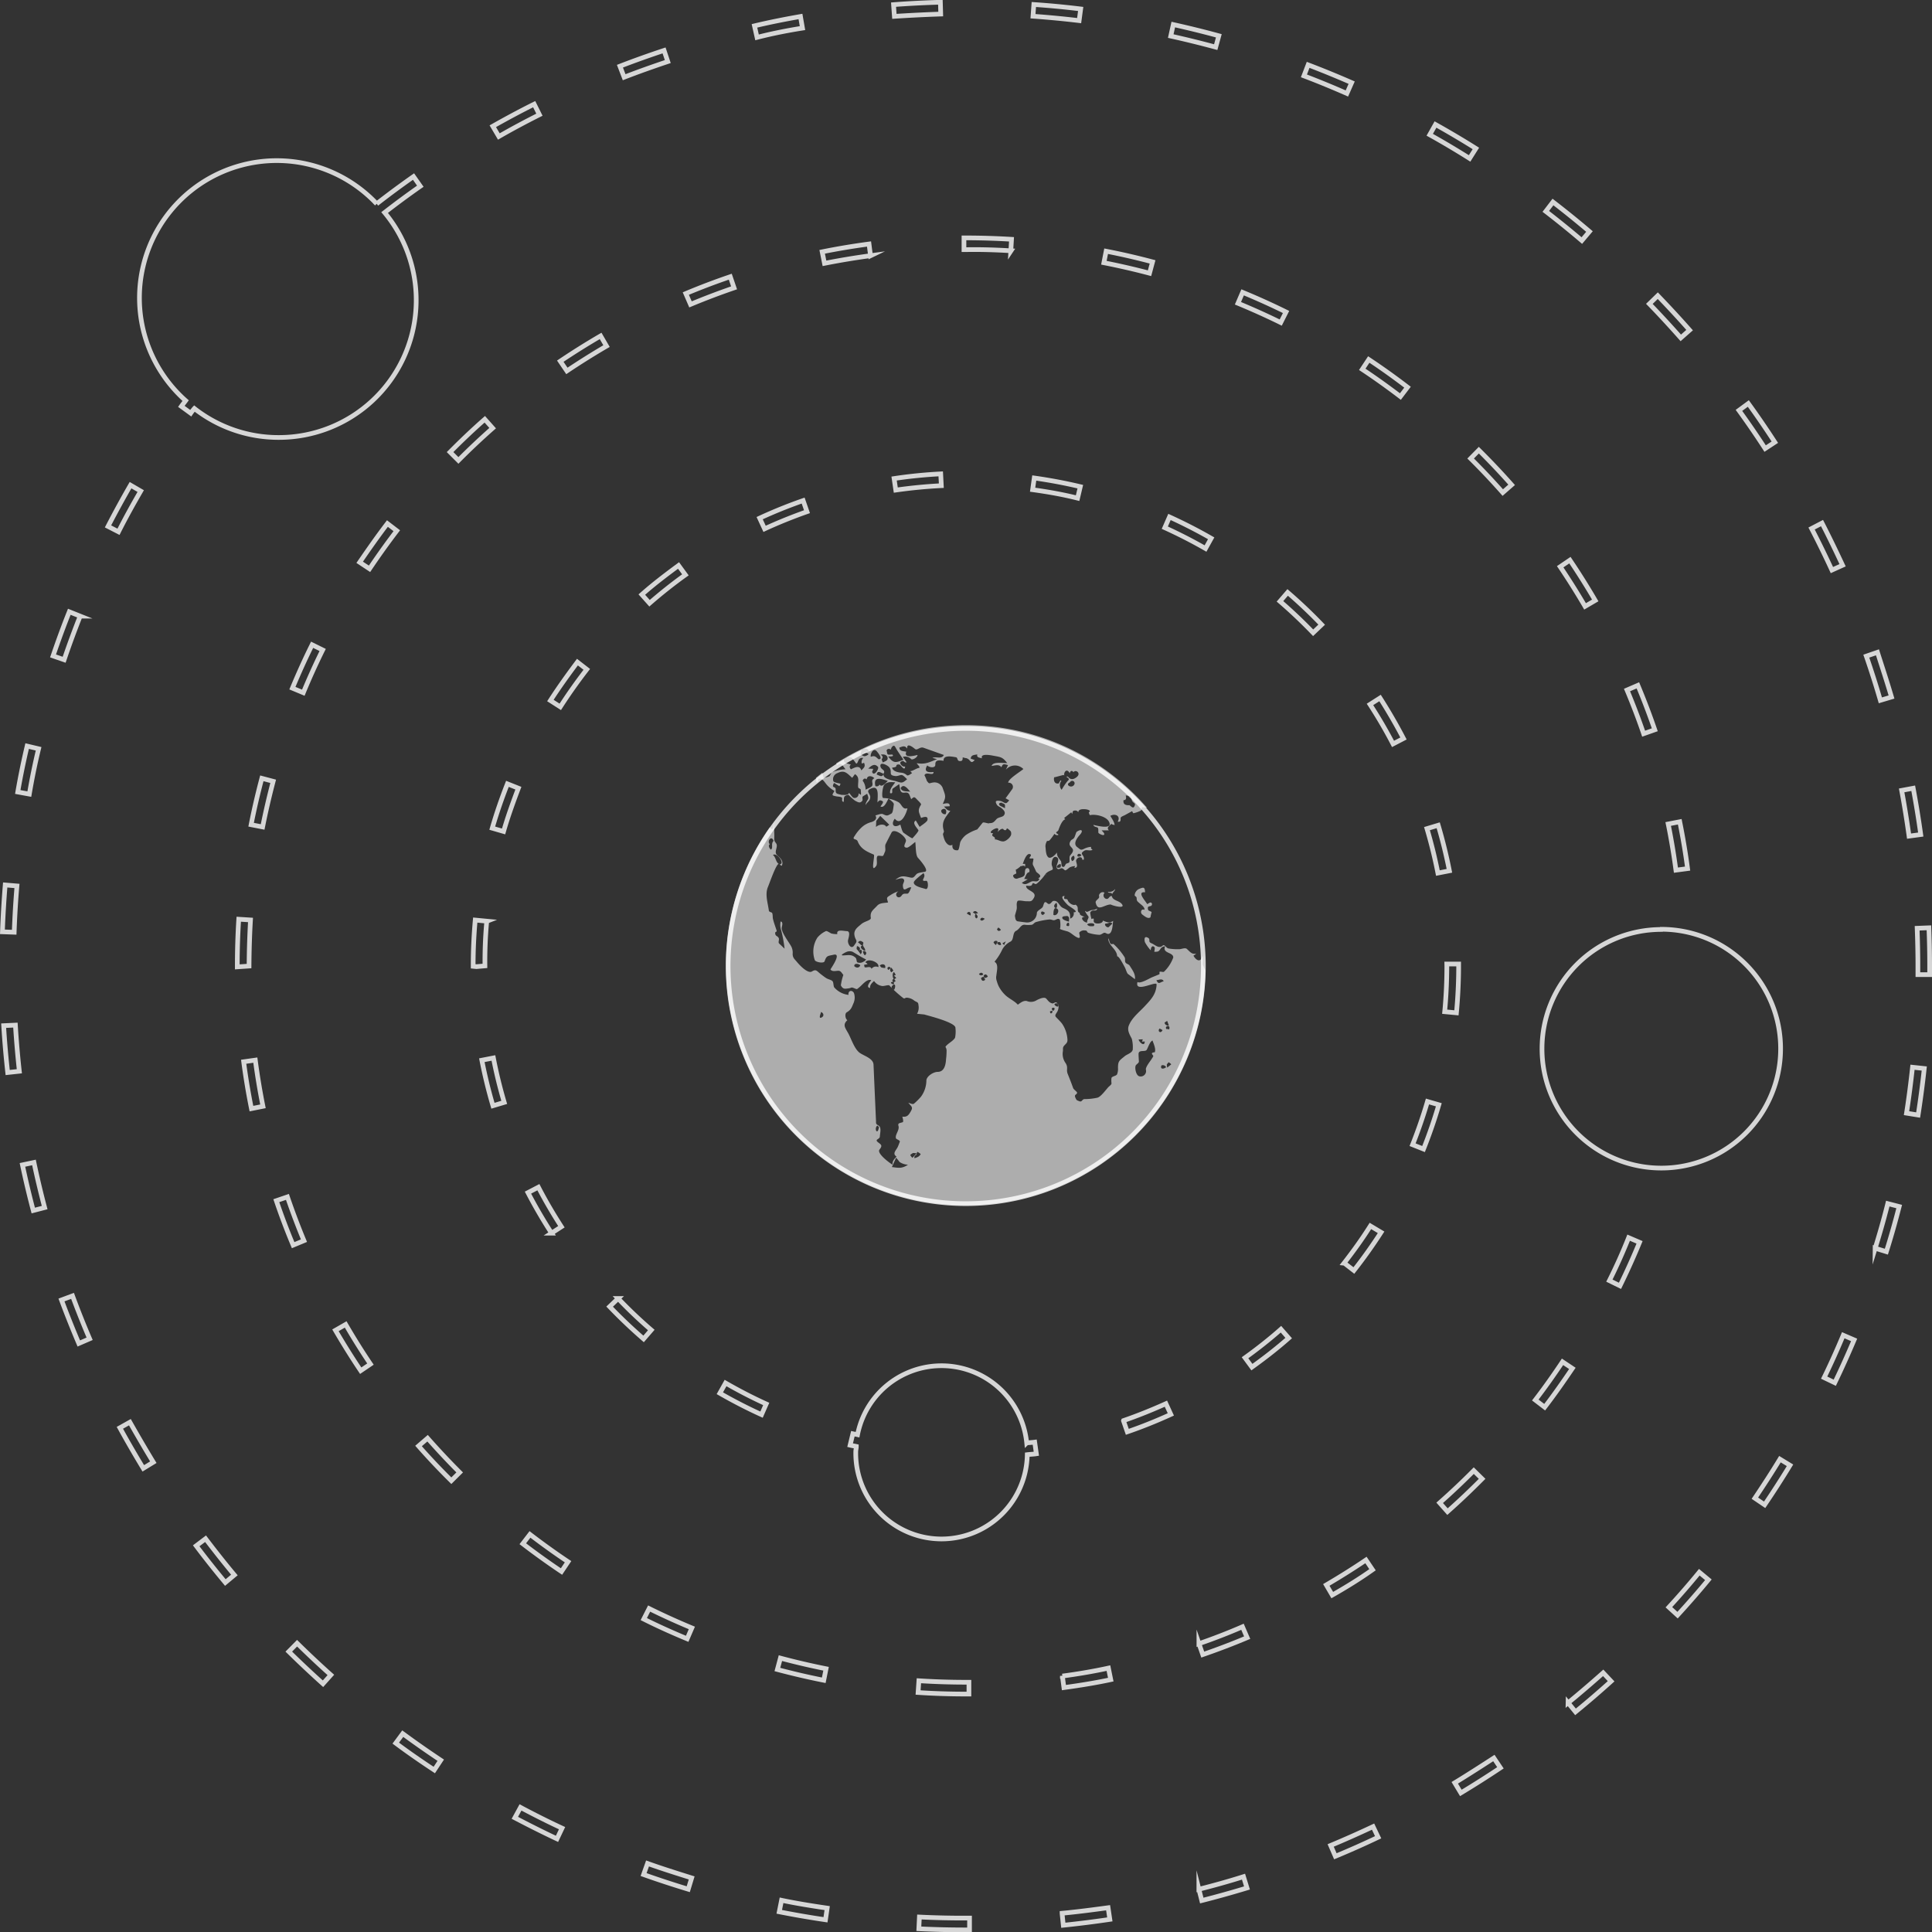 <svg id="Layer_1" data-name="Layer 1" xmlns="http://www.w3.org/2000/svg" viewBox="0 0 412.31 412.36"><rect x="0" y="0" width="412.31" height="412.36" fill="#333333" stroke="none"/><defs><style>.cls-1{fill:none;stroke:#fff;stroke-miterlimit:10;opacity:0.8;}.cls-2{fill:#fff;opacity:0.6;}</style></defs><path class="cls-1" d="M147.74,34.48l-.9-2.35c3.13-1.21,6.3-2.34,9.42-3.37l.79,2.38C154,32.16,150.83,33.28,147.74,34.48Zm-18.08,8-1.12-2.25c-3,1.49-5.93,3.07-8.83,4.71L121,47.13C123.81,45.51,126.75,43.94,129.66,42.48Zm22.23,375.57c3.09,1.1,6.3,2.15,9.53,3.13l.73-2.41c-3.19-1-6.37-2-9.42-3.09Zm58.86,9.06-.12,2.51c3.27.16,6.63.24,10,.24h.82v-2.52h-.83C217.31,427.35,214,427.27,210.75,427.11ZM22.78,177.8l-2.45-.58c-.76,3.23-1.44,6.53-2,9.8l2.47.45C21.35,184.24,22,181,22.78,177.8Zm-4.62,29.27-2.51-.21c-.27,3.3-.47,6.66-.59,10l2.51.09C17.69,213.65,17.88,210.33,18.16,207.07ZM215.3,21l-.07-2.52c-3.33.09-6.7.26-10,.51l.18,2.5C208.68,21.28,212,21.11,215.3,21Zm55.09,400.16.62,2.44c3.2-.81,6.45-1.72,9.65-2.69l-.74-2.41C276.76,419.5,273.56,420.39,270.39,421.19ZM185.8,24l-.43-2.48c-3.26.57-6.56,1.22-9.82,2l.55,2.46C179.32,25.15,182.58,24.51,185.8,24Zm55.4,402.36.26,2.51c3.35-.35,6.69-.77,9.93-1.25l-.37-2.49C247.81,425.56,244.52,426,241.2,426.31ZM56.41,347.89c2,2.66,4.1,5.3,6.22,7.84l1.93-1.61c-2.1-2.51-4.16-5.12-6.15-7.74Zm-41.09-111c.2,3.3.49,6.65.86,10l2.49-.27c-.36-3.28-.64-6.59-.84-9.85ZM99,390c2.67,2,5.43,3.9,8.22,5.74l1.38-2.09c-2.74-1.82-5.47-3.73-8.11-5.67ZM42.4,121.54c-1.65,2.86-3.27,5.82-4.81,8.8l2.24,1.15c1.51-3,3.11-5.87,4.74-8.69ZM76.17,370.47c2.39,2.35,4.84,4.65,7.3,6.86l1.68-1.88c-2.43-2.17-4.85-4.45-7.21-6.77Zm169-350.56c-3.27-.4-6.63-.72-10-.95l-.18,2.5c3.29.24,6.6.55,9.85.94ZM40.12,322.71c1.59,2.9,3.28,5.81,5,8.65l2.14-1.31c-1.71-2.81-3.38-5.68-5-8.54ZM19.33,266.6c.68,3.24,1.46,6.52,2.31,9.74l2.43-.63c-.84-3.19-1.61-6.43-2.28-9.63ZM124.41,405.94c3,1.57,6,3.08,9,4.49l1.08-2.28c-3-1.39-5.95-2.88-8.87-4.43ZM27.66,295.43c1.14,3.07,2.39,6.19,3.7,9.28l2.31-1c-1.29-3-2.53-6.13-3.65-9.16Zm4-145.94-2.33-.93c-1.22,3.05-2.38,6.22-3.47,9.42l2.37.82C29.3,155.64,30.46,152.5,31.65,149.49ZM180.84,426c3.22.64,6.54,1.21,9.87,1.7l.36-2.49c-3.29-.48-6.56-1-9.74-1.67ZM418.21,166.75c-.94-3.2-2-6.41-3-9.54l-2.38.82c1.07,3.09,2.08,6.26,3,9.43ZM403.83,312l2.27,1.09c1.45-3,2.84-6.1,4.13-9.14l-2.32-1C406.64,306,405.27,309.05,403.83,312Zm-54.65,69.38,1.59,1.95c2.55-2.08,5.1-4.27,7.6-6.53L356.68,375C354.21,377.19,351.69,379.36,349.18,381.41Zm65.53-97,2.4.74c1-3.16,1.91-6.4,2.74-9.63l-2.44-.63C416.6,278.11,415.68,281.31,414.71,284.44ZM325,398.47l1.3,2.16c2.81-1.69,5.65-3.49,8.45-5.36l-1.4-2.09C330.54,395,327.73,396.81,325,398.47Zm82.77-259.84c-1.4-3-2.88-6.07-4.39-9l-2.23,1.16c1.49,2.87,2.95,5.86,4.34,8.87Zm-14.46-26.26c-1.79-2.76-3.69-5.54-5.66-8.26l-2,1.47c1.95,2.69,3.83,5.43,5.59,8.15ZM375.12,88.45c-2.24-2.54-4.53-5-6.79-7.35l-1.8,1.75c2.23,2.3,4.49,4.75,6.71,7.26Zm13.93,249.28,2.08,1.41c1.85-2.73,3.67-5.56,5.42-8.43l-2.15-1.31C392.68,332.24,390.88,335,389.05,337.73Zm35.4-141.63c-.46-3.31-1-6.63-1.61-9.88l-2.47.46c.6,3.21,1.13,6.5,1.58,9.76ZM370.7,361l1.85,1.69c2.26-2.47,4.48-5,6.58-7.55l-1.94-1.61C375.12,356.06,372.93,358.58,370.7,361ZM274.65,25.64c-3.22-.88-6.49-1.68-9.72-2.4l-.54,2.46c3.18.7,6.41,1.5,9.6,2.36ZM426.19,216l-2.51.1c.1,2.66.16,5.33.16,8V226l2.51,0v-1.9Q426.35,220.07,426.19,216ZM298.52,411.84l1,2.31c3-1.24,6.09-2.61,9.13-4.06l-1.08-2.27C304.53,409.25,301.49,410.6,298.52,411.84ZM421.41,255.56l2.48.4c.51-3.27.95-6.62,1.31-9.93l-2.51-.27C422.34,249,421.91,252.34,421.41,255.56ZM329.51,49.68c-2.8-1.76-5.7-3.48-8.62-5.11l-1.23,2.19c2.89,1.61,5.75,3.31,8.51,5.05ZM303,35.64c-3.07-1.34-6.19-2.62-9.29-3.8l-.9,2.35c3.07,1.16,6.15,2.43,9.17,3.76Zm50.75,31.77c-2.48-2.11-5.1-4.23-7.79-6.3l-1.53,2c2.66,2.05,5.24,4.14,7.69,6.23ZM79.27,165.83c1.28-3.1,2.67-6.17,4.13-9.12l-2.25-1.11c-1.49,3-2.9,6.12-4.21,9.26ZM93.4,139.39c1.84-2.74,3.8-5.48,5.82-8.13l-2-1.53c-2.06,2.7-4,5.47-5.92,8.27Zm274.29,34.35c-1.08-3.14-2.29-6.33-3.61-9.48l-2.32,1c1.3,3.1,2.5,6.24,3.55,9.32Zm2.86,20.11c.67,3.3,1.22,6.62,1.65,9.85l2.49-.33c-.43-3.29-1-6.66-1.67-10ZM289,84.58c-3.05-1.5-6.17-2.91-9.27-4.19l-1,2.33c3.05,1.26,6.12,2.64,9.13,4.12Zm-88.68-12L200,70.07c-3.31.44-6.69,1-10,1.67l.49,2.46C193.78,73.55,197.1,73,200.36,72.56Zm29.94-1,.15-2.51c-3.28-.2-6.58-.3-9.81-.3h-.34v2.51h.34C223.82,71.22,227.06,71.32,230.3,71.52Zm117.24,67.37c1.84,2.74,3.64,5.59,5.31,8.46l2.17-1.27c-1.7-2.91-3.52-5.81-5.4-8.6ZM119.68,109.37,118,107.48c-2.54,2.23-5,4.57-7.41,7l1.78,1.78C114.74,113.87,117.2,111.56,119.68,109.37ZM260.51,73.89c-3.27-.87-6.6-1.64-9.91-2.28l-.48,2.46c3.25.64,6.53,1.39,9.74,2.24ZM68,214.33l-2.51-.16c-.21,3.34-.31,6.69-.31,10v.17l2.51-.17C67.71,220.91,67.81,217.61,68,214.33ZM171.2,79.43l-.81-2.38c-3.15,1.07-6.35,2.28-9.49,3.6l1,2.31C165,81.67,168.1,80.49,171.2,79.43ZM307.45,353l-1.4-2.08c-2.78,1.88-5.63,3.66-8.46,5.32l1.27,2.17C301.74,356.77,304.63,355,307.45,353Zm-66.19,22.65.33,2.5c3.36-.46,6.74-1,10-1.7l-.5-2.46C247.88,374.69,244.56,375.25,241.26,375.69Zm29.14-6.91.82,2.37c3.21-1.11,6.4-2.32,9.48-3.62l-1-2.32C276.69,366.48,273.56,367.69,270.4,368.78Zm-79.57,5.39c-3.21-.64-6.49-1.4-9.74-2.27l-.65,2.43c3.31.88,6.64,1.65,9.9,2.3Zm-38.9-10.6c3,1.51,6.16,2.92,9.26,4.21l1-2.32c-3.06-1.27-6.13-2.66-9.12-4.14Zm69.39,16v-2.52h-.68c-3.34,0-6.7-.11-10-.32l-.17,2.51c3.35.22,6.77.33,10.16.33ZM305.26,96.82c2.74,1.82,5.48,3.78,8.14,5.81l1.52-2c-2.7-2.07-5.48-4.06-8.27-5.91ZM358,291.3l2.26,1.11c1.49-3.05,2.9-6.17,4.18-9.28l-2.33-1C360.88,285.23,359.5,288.3,358,291.3Zm-10,17.33c-1.85,2.78-3.8,5.53-5.81,8.15l2,1.53c2.05-2.67,4-5.46,5.91-8.28Zm-18.94,23.22c-2.33,2.34-4.77,4.66-7.28,6.87l1.67,1.88c2.54-2.25,5-4.59,7.39-7Zm-.67-216c2.36,2.34,4.67,4.79,6.86,7.27l1.89-1.65c-2.24-2.53-4.58-5-7-7.4ZM66.54,244.59c.44,3.35,1,6.72,1.66,10l2.46-.49c-.65-3.25-1.2-6.57-1.63-9.86Zm37.32,82c2.22,2.53,4.56,5,7,7.41l1.78-1.77c-2.36-2.36-4.65-4.81-6.85-7.3ZM134.11,95.08l1.41,2.08c2.73-1.83,5.58-3.62,8.46-5.3l-1.26-2.17C139.79,91.39,136.9,93.21,134.11,95.08Zm-8,252.37c2.68,2.06,5.46,4.05,8.26,5.93l1.4-2.09c-2.76-1.84-5.49-3.81-8.13-5.83Zm-46.7-64.68c-1.27-3.06-2.46-6.2-3.53-9.34l-2.37.81c1.08,3.19,2.29,6.39,3.59,9.49ZM68.13,194l2.46.48c.64-3.22,1.4-6.5,2.25-9.74l-2.42-.64C69.54,187.41,68.77,190.74,68.13,194Zm18,107.9c1.7,2.92,3.51,5.82,5.39,8.62l2.08-1.41c-1.85-2.74-3.63-5.6-5.29-8.46Zm32.34-87.31-2.51-.24c-.29,3.25-.45,6.54-.44,9.87l.68.07,1.83-.16C118,221,118.12,217.78,118.42,214.61Zm183,73,2,1.55c2.06-2.61,4-5.35,5.81-8.15L307,279.63C305.28,282.36,303.38,285,301.37,287.58Zm5.44-119.26c1.78,2.74,3.44,5.58,4.92,8.43l2.23-1.16c-1.52-2.92-3.21-5.83-5-8.64Zm-19.21-22c2.46,2.12,4.84,4.38,7.08,6.71l1.82-1.73c-2.3-2.4-4.75-4.72-7.26-6.88Zm-14.68-13.45c-2.91-1.67-5.91-3.2-8.9-4.56l-1,2.29c2.92,1.33,5.85,2.82,8.69,4.45ZM316,262.29l2.34.93c1.23-3.09,2.33-6.27,3.26-9.45l-2.42-.7C318.27,256.17,317.2,259.27,316,262.29Zm7.31-38.14c0,3.26-.15,6.54-.46,9.76l2.51.24c.31-3.3.47-6.66.47-10v-.42H323.3Zm.55-20.31c-.64-3.25-1.44-6.52-2.39-9.72l-2.4.72c.92,3.11,1.71,6.3,2.33,9.48Zm-88.5,121.93c-.56.08-1.14.09-1.71.16a18.27,18.27,0,0,0-36.1-1.76c-.33-.08-.66-.11-1-.19l-.59,2.44c.44.11.89.16,1.33.26,0,.38-.12.75-.12,1.14a18.3,18.3,0,0,0,36.6.62c.64-.08,1.31-.09,1.94-.19Zm-88.9-30.66-1.82,1.74c2.3,2.4,4.74,4.72,7.25,6.89l1.64-1.9C151.07,299.72,148.69,297.46,146.45,295.11ZM132,167.5l2.11,1.35c1.75-2.72,3.65-5.4,5.66-8l-2-1.55C135.75,162,133.8,164.71,132,167.5Zm36.16,147.83c2.91,1.67,5.9,3.21,8.9,4.57l1-2.28c-2.93-1.33-5.85-2.84-8.68-4.47Zm-15-168.59c2.43-2.12,5-4.16,7.65-6.06l-1.46-2c-2.71,2-5.35,4-7.84,6.21Zm-31.15,48.7c.88-3.07,2-6.17,3.16-9.23l-2.34-.93c-1.23,3.13-2.33,6.31-3.24,9.46ZM280.24,307.76l1.47,2c2.71-1.95,5.36-4,7.85-6.2l-1.65-1.89C285.48,303.82,282.89,305.86,280.24,307.76Zm-148-26.59,2.11-1.37c-1.77-2.74-3.43-5.58-4.91-8.44l-2.23,1.16C128.74,275.45,130.43,278.36,132.25,281.17Zm-14.87-36.91c.64,3.29,1.44,6.56,2.37,9.72l2.41-.72c-.91-3.08-1.69-6.27-2.31-9.48Zm60.34-113.4c2.95-1.36,6-2.59,9.05-3.66l-.82-2.37c-3.14,1.09-6.26,2.35-9.28,3.75Zm67.38-9c-3.25-.77-6.56-1.39-9.83-1.85l-.35,2.5c3.19.44,6.43,1,9.6,1.8Zm-39.38.73c3.22-.46,6.49-.78,9.72-.94l-.13-2.52c-3.31.17-6.66.5-9.95,1Zm48.59,198.61.82,2.37c3.12-1.07,6.24-2.33,9.29-3.72l-1.05-2.29C260.4,318.89,257.35,320.12,254.31,321.17ZM74.09,111.36a29.3,29.3,0,0,0,22.53-48c2.5-1.94,5.06-3.83,7.62-5.62l-1.45-2.06c-2.64,1.85-5.29,3.81-7.86,5.81A29.3,29.3,0,1,0,54.16,103.5c-.3.41-.63.81-.92,1.22l2,1.46c.24-.35.53-.7.78-1A29.13,29.13,0,0,0,74.09,111.36Zm295,105a25.46,25.46,0,1,0,25.45,25.46A25.46,25.46,0,0,0,369.11,216.32ZM220.64,173.45a50.71,50.71,0,1,0,50.71,50.71A50.7,50.7,0,0,0,220.64,173.45Z" transform="translate(-14.54 -18)"/><path class="cls-2" d="M237.65,204.54h0c.08.08.16.11.15.26Zm14.23,4.31c.11-.45.67-.74.63-1.11a1.55,1.55,0,0,1-1.54.57C251.12,208.75,251.81,208.31,251.88,208.85Zm-.36,10.5c-.24-.24-.24-.87-.45-1.1-.08,1.53,1.83,2.26,1.89,3.86.35-.17,1.4,1.91,1.65,2.36.16.29.42,1.22.66,1.39l1.48,1.11c.15-1.1-.58-2-1.11-2.87-.23-.37-.69-.35-.9-.69s0-.71-.19-1.11a13.55,13.55,0,0,0-2.29-2.76C252.06,219.29,251.85,219.69,251.52,219.35Zm8.87-8.47c-.24-.58-.62-.11-1.05.07,0-.3-2.44-2.76-.43-2.52-.05-1.18-.32-1.13-1.36-.68a1.61,1.61,0,0,0-.86,1.28c0,.29.43.19.43.73s.2.63.61,1,1.07.75,1.07,1.41c-.73-.34-1,.61-.48,1s1.23,1,1.74.59a7.26,7.26,0,0,1,.25-1.07c-.07-.22-.67-.28-.74-.5C259.21,210.93,260.41,211.82,260.39,210.88Zm-12-.21c.42,2,1.88.33,3.2.36.45.27,3.21,1,2.37-.09-.62-.8-1.93-.68-2.16-1.73-.66,0-.58.86-1.32.57a.77.77,0,0,1-.22-1.23c-.49-.46-1.33.21-1.16.74S248.24,210.07,248.37,210.67Zm-46.65-2.37.52-.36Zm70.06,16.76a51.17,51.17,0,1,1-92.95-30.55.56.56,0,0,0,.19.31c.7.57.59-1.33.68-1.47,0,1,.05,2.05.07,3.07a8.23,8.23,0,0,0,0,.86c.07.48.47.62.52,1.05.1.7-.57,1.58.06,2.15s1.5,1.26,1,2.29a1.62,1.62,0,0,1-.46-.31c1.28-.05-.56-2.62-1.41-2,.67.57.53,1.39,1.22,1.91-.54,0-2,4.23-2.27,4.86-.7,1.59-.06,3.38.17,5.07,0,.28.38.34.62.46s.18.94.24,1.25c.17.81.53,1.72.79,2.55.13.4-.33.2-.3.59.05.74.49.49.77,1.07.15.3-.19.88.07,1.13l1.17,1.11a27.9,27.9,0,0,0-.71-3.86,3.7,3.7,0,0,1-.16-1.81c0-.25.27-.07.33.07.14.31,0,.74-.07,1.07-.15,1,1.53,3.12,2,4a2.81,2.81,0,0,1,.33,1.63c0,.84.39,1.1.94,1.76s2.3,2.54,3.18,2,1-.13,1.82.52c.37.29.86.67,1.26.92s1.05.34,1.31.64.15,1.13.41,1.37a4.75,4.75,0,0,0,3,1.55c-.13-.89.71-1.15,1.15-.43a3,3,0,0,1-.06,2.15c-.43,1-.53,1.45-1.47,2-.48.29-.29,1.45.14,1.67-1.07,1-.47,1.62.19,2.82s1.35,3.45,2.52,4.21c1,.66,2.81,1.17,2.87,2.47l.27,6.21c.09,1.94.17,3.89.26,5.83,0,.66,0,.62.6,1s.25,1.64.22,2.3-1.28.56-.32,1.28c.71.52.87.7.24,1.51s2.23,2.91,2.79,3.22c-.06-.84.37-1.18.85-1.73-.94-.63-.16-1.25.23-2,.18-.36.31-.76.46-1.13s-.74-.52-.82-.79c-.22-.77.8-1.71.55-2.6-.2-.68.26-.59.89-.82.25-.09,0-.92-.08-1.18,1,.12,1.34-.31,1.77-1.06.58-1,.26-1-.49-1.92.45.13,1,.48,1.3.13a12.78,12.78,0,0,0,1.42-1.43,5.94,5.94,0,0,0,1.14-3.41c0-.92,1.49-1.87,2.41-1.87,1.41,0,1.72-1.5,1.79-2.72a14.82,14.82,0,0,0,.11-1.88c-.06-.88-.57-.52.21-1.24.42-.38,1.36-.94,1.6-1.46a6.6,6.6,0,0,0,.08-2.09c.05-1.16-5.74-2.58-6.66-2.86l-1.53-.15a2.65,2.65,0,0,0,.31-1.79c-.06-.77-.27-.6-.88-1a2.83,2.83,0,0,0-1.55-.64c-.54-.06-.45.43-1-.06a23.84,23.84,0,0,1-2.77-2.54c-.18-.22-1.23.2-1.63.09a2.52,2.52,0,0,1-1.66-1.06c-.45.46-.9.79-.85,1.5-1-.16,0-1.28.25-1.67-.9-.35-1.9,1-2.51,1.49s-.46.5-1.06.25c-.8-.33-.53-.1-1.25,0s-1.22.26-1.66-.64a11.49,11.49,0,0,1,.53-2.22c-.34-.41-.55-.91-1.1-.89s-1.32.24-1.65-.29c.32-.53,2.4-3.53.67-3.13-1.28.29-1.5.16-1.92,1.39-.19.55-2,.17-2.1-.26a5.49,5.49,0,0,1,.56-4.78,5.2,5.2,0,0,1,1.86-1.41c.27,0,.86.4,1.1.52a4.63,4.63,0,0,0,1.3.14c-.27-1.12,1.32-.65,2-.64,1,0,.25,1.75.26,2.1,0,.78.73,1.89,1.36.91.34-.54.63-.69.33-1.25a2.86,2.86,0,0,1-.33-1.16c0-1,.84-1.53,1.52-2.12s2.09-.77,2-1.3c-.19-1.34.44-1.61,1.36-2.6.57-.63,1.5-.56,2.32-.69-.27-1-.43-1,.48-1.55a6.81,6.81,0,0,1,1.74-.84c-1.14.7,0,1.91.68.91.34-.5.64-.38,1.24-.41.32,0,.66-1,.82-1.32-.85-.25-1.71,1.36-1.8-.43,0-.48.49-.94.16-1.34s-1.27,0-1.76.14c1.21-.94,1.67-.83,3.14-.5.76.17.8-.11,1.35-.69.35-.37,1.34-.41,1.83-.53,1-.25-1.39-2.86-1.52-3-.51-.62-.42-2.55-.55-3.36-.37.25-1.39,1.24-1.82,1.22-1.08-.06-.09-1.09-.17-1.57-.14-.95-2.56-2.68-3.08-1.65-.42.81-.84,1.62-1.25,2.44-.25.48.09,1.2-.17,1.7-.1.19-.25.72-.43.83s-1-.15-1.14.05c-.39.41.11,1.58-.31,2.14-1.29,1.7-.16-2.31-.49-2.46-1.54-.67-2.79-1.21-3.44-2.85-.25-.64-1.34-.19-.62-1.15a8.87,8.87,0,0,1,1.41-1.75,4.83,4.83,0,0,1,2-1.15c.65-.15,1.52-.66,1-1.46.4-.09,1.24-.45,1.6-.28.9.44.93.37,1.82-.12.37-.2.42-1.5.51-1.92s-.85-1-1.09-1.25a6.82,6.82,0,0,1,2,.7c.81.4.89,1.72,2,1.34-.19,1-1.37,3.91-2.7,2.23-.92,1.23-.19,2.11,1.17,1.25.17.43.37,1.53.74,1.78s1.77,1.27,1.88,1.13,1.39-1.48,1.25-1.71c-.36-.58-1.42-1.55-.56-2.07l.82,1.37c.34-.3,1.59-1.05,1.67-1.46.21-1.05-.94-.59-1.37-.46-.5-1.36-.75-1.6,0-2.83.13-.22-.87-1.06-1-1.25-.45-.48-.56-.4-1.09.09-.44-.94-.36-1.54-1.42-1.4s-.92-.78-1.15-1.83l-1.33.93c-.42.29.22,1.23-.62,1-.1-.9.63-1.6,1.1-2.3-.85-.08-1.82-.17-2.39.6-.29.41-.62,2.72-.14,2.75a10.83,10.83,0,0,1,1.12.1c-.38.59-.89,2.13-1.73,1.7.17-.28.76-.93.44-1.12-.48-.29-.72-.26-1.08.27,0-1.43.47-3.92-1.55-2.9-1,.48,0,1.06,0,1.69,0,.94-.6,1-1,1.76,0-.45.27-.8.49-1.19s0-.73-.15-1.23l-.88.54c-.29.18,0,.68-.14.93-.48.67-.94.33-1.59,0a15.3,15.3,0,0,1-1.39-1.25c-1.08.28-.92.42-1,1.52-.46-.07-.32-.35-.34-.8,0-.3-.93-.32-1.19-.37-1.11-.23-1-.22-.44-1.17a6.12,6.12,0,0,1-1.66-1.33c-.52-.62-.89-1.42-1.82-1.25.13.46-.34.95-.38.6s-.07-.54-.1-.81c.46-.37.91-.74,1.38-1.09a5.16,5.16,0,0,0,.28,1.08,4.2,4.2,0,0,0,1.18-.32c.28-.2.33-.78.67-.9a8.78,8.78,0,0,1,2.81-.6c-.49-.54-.91-1.52-1.56-1-.34.25-.35-.06-.45-.26a51.14,51.14,0,0,1,66.36,9.49c-.29,0-.56-.07-.82-.12-.54-.1-.19.48-.53.72a6.68,6.68,0,0,1-1.5.54c-.22.08-.25-.49-.41-.4l-1.47.81c-.23.13-.91.34-.92.63,0,.51.05.88-.62.78.7-1.24-.54-1.83-1.57-1.25.29.56.91,1.34.9,2-.24-.16-.46-.06-.68-.3-.41.44-1.12.83-.53,1.39l-1.55,0c.17.22.71.66.53.93s-1.06-.19-1.19-.36.09-1.06-.26-1.19-.74-.16-.85-.54c.7.15,4.34,1.13,3.31-.73-.61-1.11-2.89-1.63-4.05-1.34a2,2,0,0,1-.23-.62c.63-.33-.23-.61-.74-.65s-1.48-.07-1.5.65a.7.7,0,0,0-.73-.37c-.54,0-.43.33-.59.73l-.18-.36-1.52,1.22.24.27c-.73.21-1.24,1.72-1.49,2.38-.1.25-.82.4-.2.72s-.3.45-.62,0a12.47,12.47,0,0,1-1,1.35c-.36.37-.56-.09-.74.5a1.92,1.92,0,0,0-.17,1c.08.65.06,1.63.56,2.13s1.56-.47,1.88-1c0,.88.33,1.08.85,1.86.15.24.06,1,.26,1.14.59.37.61-.51.93-.62.71-.24.66-.19.65-1s.13-.65.53-1.25c.83-1.25-1.12-1.2-.33-2.54.26-.43.5-.32.79-.72.16-.23.42-1.2.52-1.26,1.06-.74,1.53-.28.66.67-.52.57-1.5,1.86-.53,2.58.69.52.72.73,1.48.36a3.88,3.88,0,0,1,1.47-.41c0,.43-.05.31.32.62-.53.35-1.25-.11-1.75.2-1.25.77.11.84-.12,1.92h-.32c0-.83-1.06-.57-1.3.09-.15.4.7,1.65-.4,1.64.07-.13.13-.25.19-.38a3.65,3.65,0,0,0-1,.21c-.32.11-.85.69-1.09.71s-.53-.61-1-.41-.61.24-.88-.14.9-1.85,0-2.26-1.18,1.26-1,1.79c.37,1,.19.83-.51,1.17a2.4,2.4,0,0,0-.82.58l0-.05,0,.06c-.19.23-.33.48-.69.9-.18.2-1.12,1.27-1.42,1.29s-.6-.52-.79.09c-.14.44-.85.26-1.27.27-.1,1.12,2.46,1.16,1.65,2.59-.51.89-.69.71-1.72.71-.4,0-1.63-.31-1.79,0-.27.56-.1.92-.14,1.49,0,.38-.42,1.49-.39,1.67.1.56.08.82.44,1.09.08.06,1.63.24,1.82.26a2.07,2.07,0,0,0,2.42-2c0-.49.95-.85,1.22-1.24s.24-1.56,1-.85c.62.57.94-.43,1.28-.48.8-.1,1,.39,1.47,1s.87.5,1.53,1,.55,1,.63,1.77a1.14,1.14,0,0,0,.72-1.35c1.39,0-.89-1.2-1.23-1.53s-2-2-.7-1.94c-.42,1,.52.41.65.85.17.59,1.11,1.26,1.65,1a.84.84,0,0,1,.5.75c0,.4,0,.88.43,1-.09.54.65.68,1.09.87-1.19-.08-.35,1.17.5,1.2-.12-.69.57-1,.17-1.44-.12-.13-1.05-1.45-.37-.9.25.2.82-.35,1.32-.34a2.12,2.12,0,0,0,1-.31c-.09.81-1.12,0-1.48.87a9.19,9.19,0,0,0,.27,1.37c.88-.41.22.42.63.76s1.83.24,1.8-.44c.88.35,1.37.63,2.21.06-.15.68-.09,2.79-1.09,2.79-.29,0-.48-.25-.77-.25s-.63.41-1.08.44a9.51,9.51,0,0,1-2.32-.41c-.46-.17-.16-.52-.76-.52a1.31,1.31,0,0,0-1.2.42c-.19.15.57,1.54-.44,1.08-.85-.39-1.37-1.09-2.18-1.32-.37-.11-.75-.2-1.1-.32-.66-.23-.34-.16-.34-.7a5.66,5.66,0,0,0-.1-1.49c-.42-.28-.55-.11-1,.08s-.62-.08-1.16-.1a15,15,0,0,0-2.87.54c-.39.07-.57.46-.92.59a6.12,6.12,0,0,1-1.6,0c-.82,0-1,.9-1.8,1.3s-.42,1.84-1.16,2.28a4.08,4.08,0,0,0-1.79,1.72,11.68,11.68,0,0,1-1.61,2.54s0,.06,0,.1c.89.48.42,2.07.36,2.86a2.11,2.11,0,0,0,.08,1.2,7.26,7.26,0,0,0,.35,1,7.15,7.15,0,0,0,1.46,2c.79.77,2,1.27,2.68,2.06.53-.36,1.17-.94,1.93-.78a2.25,2.25,0,0,0,2.15-.21c.44-.21,1.56-.77,2-.29s.63.82,1.23,1c.44.1.71-.54,1.15,0-1.78-.12.87,1.61,0,0,.39.39.24,1.24,0,1.71s-.66.82-.32,1.2.94.93,1.32,1.44a6.72,6.72,0,0,1,1.14,3.44c0,.6-.25.74-.66,1.18s-.27.72-.31,1.21a3.33,3.33,0,0,0,.56,2.55c.64,1,.08,1.37.46,2.32s.8,2,1.15,3c.13.37.82.77.85,1,0,.46-.66.35-.39,1s.29.61.88.84.57-.46,1.11-.46a12.82,12.82,0,0,0,2.69-.29c.78-.14,1.9-1.78,2.45-2.33.19-.19.61-.46.61-.74a4.35,4.35,0,0,1,0-1.19c.21-.35.94-.37,1.17-.71a3.08,3.08,0,0,0,.21-1.4c0-1.51.31-1.56,1.49-2.54.49-.4,1.74-.7,1.67-1.57a6.94,6.94,0,0,0-.22-2.13c-.43-.83-1-1.73-.66-2.71.58-1.58,2-2.74,3.23-4,1.4-1.51,2.64-2.66,2.73-4.85,0-.87-4.79,1.95-4.07-.54.55.46,2.48-.74,3.1-1l1.54-.63c.12-.05,0-.48.07-.53.25-.12.68.1.92,0a8,8,0,0,0,2-3.07c0-1.16-2.43-.84-1.73-2.38a1.18,1.18,0,0,0-1,.55c-.44.65-.52.59-1.31.63,0-.36.24-.87-.07-1.09-.48-.35-.74.39-.68.79a8.42,8.42,0,0,1-1.25-1.74c-.13-.37-.25-1.42.56-1,.39.18.37.35.38.74s.5.46.76.62c.68.4,1.37,1,2.07.36.44-.39.72.53,1.29.61a11.2,11.2,0,0,0,2.28.15c.41,0,1.21-.38,1.58-.07.66.57,1.09,1.26,2,1a1.68,1.68,0,0,1-.58.44c.45.84,1.39,1.61,1.86.3.28-.79.09,1.54.13,1.62C271.35,224.16,271.57,224.61,271.78,225.06Zm-20.68-9.18.82-.78c-.4-.49-.84,0-1.36,0S250.56,216,251.1,215.88Zm-4.55-.56c.38.44.79.35,1.36.33C248.62,214.88,246.73,214.89,246.55,215.32Zm-3.87-.25c-.1-.38-.67,0-.54.48C242.68,215.76,242.81,215.59,242.68,215.07Zm-1.38-1c.12.25,1.07.57,1.35.62,0-.51.18-1-.37-1.21C241.88,213.55,241,213.44,241.3,214.07Zm-1.17-2.81a2.58,2.58,0,0,0-.13-.6C238.78,211.46,240.23,212.37,240.13,211.26Zm-.77,2c.7.31,1.31-.83.84-1.26C239.32,211.21,239.33,213,239.36,213.3Zm-1.83-.45c-1.38-1.08-.8,1.39,0,0Zm7.77-12.32c-.18-.26-.7-.47-.84,0S245.14,200.85,245.3,200.53Zm-1.94,1.26a.71.71,0,0,0,.29-1.15C243.07,200.89,243,201.29,243.36,201.79Zm-2.52,1.37c.61-1.85-2.07.53,0,0Zm14.6-13.31c.31,0,.83.93,1.17.28.42-.82-.33-.6-.54-1.33-.28-1-.3-.9-1.31-1,.14.49.16,1-.46,1C254.16,189.66,254.76,189.84,255.44,189.85ZM242.83,185c-1,.4.22,1.27.84.61S243.33,184.18,242.83,185Zm-2.33.19a3.13,3.13,0,0,1,.38-.66l.16.12a1.48,1.48,0,0,0,.07,1.9,13.78,13.78,0,0,1,1.17-1.76c.35-.42.56-.43.13-.8l-.34-.27a1,1,0,0,0,.36,0c.59.79,1.24.66,1.94.07.92-.79-.25-1.66-.74-1-.34-.44-.67-.31-.8.24-.64-1.27-1.37-.1-1.14.47l-.17-.11c-.2,0-2,.56-2,.47C239.34,184.47,239.55,185.41,240.5,185.18ZM204.32,194c-.64-.63-1.28-1.26-1.93-1.88l-.85,1.08-.06,1.29A1.93,1.93,0,0,1,203,194C203.92,194.15,203.29,194.81,204.32,194Zm-5.62,27a1.36,1.36,0,0,0,.4.88C199.7,221.48,199.34,220.85,198.7,221Zm-1-1.82c.46.23.38.45.86.6-.78.31.12,1.06.63,1.15,0-.51-.24-.66-.44-1.07s.35-.67-.24-.91A.52.52,0,0,0,197.66,219.16Zm-.3,1.4a5.73,5.73,0,0,1,.79,1.06.67.67,0,0,0,.09-1l-.38.21c.42-.41,0-.87-.47-.94A2.86,2.86,0,0,0,197.36,220.56Zm.78,3.47c-.34-.41-1.38-.57-1.33.14C197.25,224.58,197.87,224.66,198.14,224Zm.76-.85a3,3,0,0,0,.44-.44c-1-.47-1.92-1.07-2.86-1.63a1.69,1.69,0,0,0-1.27,0c-.08,0-1.59.75-.86.76,1.07,0,1.83-.32,2.73.49.27.25.19.94.39,1A1.45,1.45,0,0,0,198.9,223.18Zm.31.19c.29.11.34.33.47.41-.24-.05-.52.11-.76.07a2.35,2.35,0,0,0,.1.54c.4.2,1.22-.37,1.48.35a1.11,1.11,0,0,1,1.43-.36C202.4,223.45,199.81,222.33,199.21,223.37Zm3.06.71.31.36a3.19,3.19,0,0,0,.82.12C203.68,223.74,202.75,223.56,202.27,224.08Zm2.29.57a.6.6,0,0,0,.17.82,2.1,2.1,0,0,0,.42-.36,4.09,4.09,0,0,0-.45-.64l-.1.12a2,2,0,0,0-.29-.29c-.45.07-.53.3-.26.67A1.55,1.55,0,0,0,204.56,224.65Zm.48,3.64c-.48.23-.22.67.26.94C205.65,228.81,205.77,227.67,205,228.29Zm.31-1.35.43-.23a3.14,3.14,0,0,0-.51-.52l.38-.12a1.79,1.79,0,0,0-.37-.64c-.41.22-.29,1.17-.07,1.46-.4.27-.29.23-.12.64-1.26,0,.61,1.07.13.08.16-.05.29-.2.45-.25C205.54,227.25,205.49,227,205.35,226.94Zm6.9-21c-1.76.22.14-.75-.69-1.63-.37.35-2,1.49-2.05,2,0,.86,1.91,1.17,2.47,1.37C212.78,208,212.64,205.93,212.25,206Zm-33.41-7.81c-.48.19-.19.89.18,1.17.56-.38-.07-1.23.57-1.87C179.2,196.15,178.13,197.54,178.84,198.17Zm10.9,35.77c0,.2-.64,1.5,0,1.26S190.44,234.28,189.74,233.94Zm12.37,24.64a2.17,2.17,0,0,0-.39-.35C201,258.9,201.83,260.38,202.11,258.58Zm6.16,8a3.41,3.41,0,0,1-1.8-.59c-.21-.31-.48-.61-.72-.91-.31.66-.61,1.33-.91,2C206.28,267.24,207,267.43,208.27,266.59Zm1-1.52.85-.9a4.65,4.65,0,0,0-.75-.08,2.82,2.82,0,0,0-.62.42A2,2,0,0,0,209.24,265.07Zm1.73-.73a2.68,2.68,0,0,0-.74-.5,2.77,2.77,0,0,0-.19.62c-.35.16-.51.41-.4.75C210.19,265,210.68,264.9,211,264.34Zm18.24-45.46-.81.46a2.28,2.28,0,0,0,.38.38C228.92,219.44,229.06,219.16,229.21,218.88Zm3.6-16.49.43,0a4.29,4.29,0,0,1,0,.62c-.31-.48-.67-.06-1-.15.17,0-1,.9-1,.72,0,.08.13.84.13.85s-.68.28-.69.44a.7.7,0,0,0,1,.62c.55-.21,1.39-.27,1.48-.89.05-.3,0-1.11.33-1.24.72-.35.82.8.54.83-.51.06-.66.92-1,1.41.26,0,.53.09.79.07l-1.28.75c.68.63,1.32.08,2-.24s1.3.38,1.76-.56l-.27-.16c1.15-.53-.3-1.1-.45-1.45s-.39-.86-.61-1.28,0-.8,0-1,.21-.5-.19-.5c-.11,0-.52.07-.6-.07s.72-.75,0-.87S232.94,202,232.81,202.39Zm-29.06-24c.05.9.3.67,1.17.67.44.49-.48.37-.89.42,1.08,1.47,1.62,1.38,3.24.67-.49-.73-1-1.46-1.45-2.19-.07-.11-.38-.74-.51-.77-.38-.08-.73.53-.68.82C204.26,177.68,203.71,177.81,203.75,178.34Zm-1.28.74c.4.24.49.58.16.91a2.74,2.74,0,0,0,.25.71c.49-.28,1.16-.4,1-1.06S203,178.91,202.47,179.08Zm-2.11.4c.77-.31,1,0,1.57.51,1.16.14-.13-1.43-.37-1.71C200.88,177.51,200.25,178.93,200.36,179.48Zm-2.21-.46c.71.35.79.49,1.47.1s-.83-.61-1-.64l1.21-.08c0-.58-.53-.76-1-.57C198.1,178.09,198.47,178.4,198.15,179Zm.07,7.61c-.19-.59-.64-.14-.63-.94,0-1.09.33-1.87-.66-2.5l-.59.79c-1.13-1-1.64-1.76-3.18-1a1.37,1.37,0,0,0-.86,1.64c0,.36,1.2.5,1.54.61a1.7,1.7,0,0,1-.24.53l-1.14-.7c-.69,1.31.4.55.35,1.47s.3.82,1.22,1.08c.57,0,1.4.16,1.65-.43.2.23.68,1,1,1.08a.84.84,0,0,0,1-1c.14.15.38.21.52.36A3.58,3.58,0,0,0,198.22,186.63Zm.7-5.88c-.15.1-.38.09-.53.19a1.2,1.2,0,0,1,.31-1.19c-1.24-.24-1,1.22-1.52,1.18a13.77,13.77,0,0,0-.9-1.19c-.56-.44-1.05,0-1.68.3-.2.83.85.89,1.46,1.12-.38.29-.29.66,0,1,.82-.37,1.83-1,2.23.23C198.9,181.82,199.31,181.62,198.92,180.75Zm2.18,3.35c-.47-.57-1.58-.75-1.66.21-.38-.32-.7-.18-.87.28a3.09,3.09,0,0,1,.62,1.92c.34-.2,1.24-.52,1.42-.85C200.94,185.05,200.29,184.58,201.1,184.1Zm.83-2.35c-.75-.95-1.41-.45-2.18.26l1.07.05a2.67,2.67,0,0,1-.24.61C201,183.92,202.16,182.05,201.93,181.75Zm2.1,2.92c-1.43-.48-3.26-1.14-2.74,1.08.39.12.76,0,.87-.35C202.71,186.16,203.58,185.05,204,184.67Zm4.07-.36c-.28-.23-.8-.85-1.14-.92s-.92.25-1.36.21c-1.69-.16-.61-.82-1.31-1.82-.32-.46-2.06-1.38-1.93-.28.1.81,1.21.75.65,1.61-.61-.24-1.28-.8-1.44.17.59.21,1.2.7,1.45-.15-.18,1.18,2,1.33,2.78,1.6C207,185.12,207.11,185.16,208.1,184.31Zm.64,2.63c-.47-.5-1.41-1.91-2.05-.78C206.94,187,208,186.85,208.74,186.94Zm5.8-6.92-1.08-.3c.75-.36,1.95.37,2.44-.62l-4.33-1.54c-.82-.29-1.34.67-1.85.24s-1.78-1.38-1.63-.06c-.57-.73-.9-.48-1.68-.23,0,.83.85.75,1.48.89-.65,1.52,1.82.83,2.38.69.07.45-1,1.15-1.34.9a1.75,1.75,0,0,0-1.79-.48l.82,1.16c-.64.17-.5-.63-1.24-.12-.42.28.35,1.21.91,1-.06,1.18-.93-.35-1.22-.41s-.65,0-.65.29-.62.32-.92.39c.28.85,1.32,1,2.09,1.07a2.08,2.08,0,0,1,1.08.53c.27.2.84-.3,1.12-.45-.17-.12-.27-.34-.45-.44.46.1,1.27-.56,1.87-.66s-.79-1.12-.31-1C212,181.16,212.89,180.67,214.54,180Zm1.72,11.74c.35-.62.1-1.4-.62-1.09S215.69,191.87,216.26,191.76Zm4.59,21.2a5.24,5.24,0,0,0,.73.41C221.88,212.7,221.24,212.26,220.85,213Zm1.93,0,.41-.1c-.32-.44-.71-.64-1.09-.16.31.17.3.3.63.28a.67.67,0,0,0,.08,1C223.4,213.78,223.16,213.36,222.78,213Zm1.54,13c-.21-.49-.57-.49-.93-.1A.56.56,0,0,0,224.32,226Zm.34-11.88c-.44-.29-.84-.39-1,.16C224,214.64,224.34,214.44,224.66,214.11Zm.06,13a2.14,2.14,0,0,0-.39-.67,2.07,2.07,0,0,0-.5.3C224,227.26,224.31,227.5,224.72,227.15Zm.57-.69c-.24-.47-.58-.65-.9-.19C224.52,226.8,224.89,226.8,225.29,226.46Zm.31-32.74c.84,0,1-.27,1.55-.88.39-.4,1.25-.38,1.55-.77.48-.62,0-1.1-.4-1.47-.62-.54-1-.39-1.28-1.23-.26-.68,1-.41,1.29-.27.92.49.84.53,1.54-.24a8.62,8.62,0,0,0-.78-.44l1.45-2a.89.89,0,0,0-.89-1.33c0-.82,2.6-2.35,3.24-2.92a2.52,2.52,0,0,0-3.74.16l.46-1c-.78-.19-1.1-.43-1.41.47-.49-.73-1.36-.37-2.09-.29.29-1,2.51-.58,3.33-.61-1-1.31-1.37-1.27-3-1.58-.58-.11-2.81-.54-2.38.57-.55-.18-1.2-.14-1-.84-.64.13-1.33.07-1.41.9l.86.3c-.56.57-.69.56-1.16,0a1.45,1.45,0,0,0-.71-.42h0l-.11,0-.59-.16c0,.56-.06.8-.57.8-.71,0-.4-.74-.89-.82-.71-.11-2.75-.58-2.61.76-.9-.12-1.83-.28-1.77.84,0,.79-1.31.61-1.72.14-.81,1.31.08,1.57,1.34,1.41,0,1-1.57-.22-1.94.7a8.31,8.31,0,0,1,.51,1.2c.59.77.44.47,1.31.35a1.87,1.87,0,0,1,2.13,1.35c.58,1.56.66,1.73-.05,3.22.55-.09,1.58-.44,1.48.49l-1.21.06c.4.41.73.92,1.36.91-1.11,1.49-2,2.39-1.39,4.29.09.29-.27.55-.17.84a6.67,6.67,0,0,0,.42,1.31c.34.59.89,1.22,1.58.81-.11.87.33,1.23,1.1,1.18.38,0,.44-1.51.62-1.85.09-.18.19-.34.29-.5l.12-.15.21-.26.15-.15a1.34,1.34,0,0,1,.21-.2l.16-.14a9.74,9.74,0,0,1,2.44-1.2l1.14-1.42C224.4,193.38,225.16,193.72,225.6,193.72Zm2.78-4.33c-.46-.14-1,.17-.49.61l1.06.53C229,189.71,229.17,189.62,228.38,189.39Zm-1.54,7.79c.64.06,1.19.51,1.82.43s1.6-1,1.61-1.56-.08-.6-.54-1c-.62-.53-.3.2-.75.17s-.28-.33-.63-.29-.7.4-1,.69c1-2-2.78.32-.94.23C225.85,196.73,227.08,196.31,226.84,197.18Zm.75,18.75a2.94,2.94,0,0,0-.35.44c.18.42.5.45.84.13A2.06,2.06,0,0,0,227.59,215.93Zm-.53,3.74c.06-.15.13-.29.19-.44a.66.66,0,0,0,.84.48c0-.61-.31-.78-.83-.49,0-.09.07-.17.11-.26a.55.55,0,0,0-.87.22A1.76,1.76,0,0,0,227.06,219.67Zm11.48,14.23c.13,1.19,1.15-.58,0,0Zm.38-.67c.2,1.43,1.26-.61,0,0Zm18.54,6.66c.09.55,1.31,1.68,1.31.4-.19.07-.42,0-.6.09.1-.15.1-.38.2-.53Zm3.05.21c-.62.08-1,1.48-1.33,2s-1.78-.14-1.73.94c0,.51.05,1,.07,1.55,0,.36-.58.58-.7.91-.19.54.08,2,.75,2.23a1.15,1.15,0,0,0,1.45-1.39c-.12-.59,1-1.89,1.29-2.4.18-.32.42-.46.16-.74-.54-.59.43-.57.44-.58C261.26,241.92,260.78,240.82,260.51,240.1Zm2.5-3.78a.7.7,0,0,0,.91.55l-.36-.94A2.73,2.73,0,0,0,263,236.32Zm-.2-8.89c-.37-.65-1-.22-1.55-.2C261.78,228.18,262.05,227.66,262.81,227.43Zm-.22,10.48a3.45,3.45,0,0,0-.65-.36C261.48,238.08,262.24,238.65,262.59,237.91Zm.74,7.89a.78.78,0,0,0-1-.37C262.07,246.23,262.88,246.16,263.33,245.8Zm.18-8.16.48.09C264.42,236.42,262.88,237.05,263.51,237.64Zm.92,7.55a1.75,1.75,0,0,0-.57-.44,2.81,2.81,0,0,0-.38.49,3.63,3.63,0,0,0,.09.65Z" transform="translate(-14.54 -18)"/></svg>